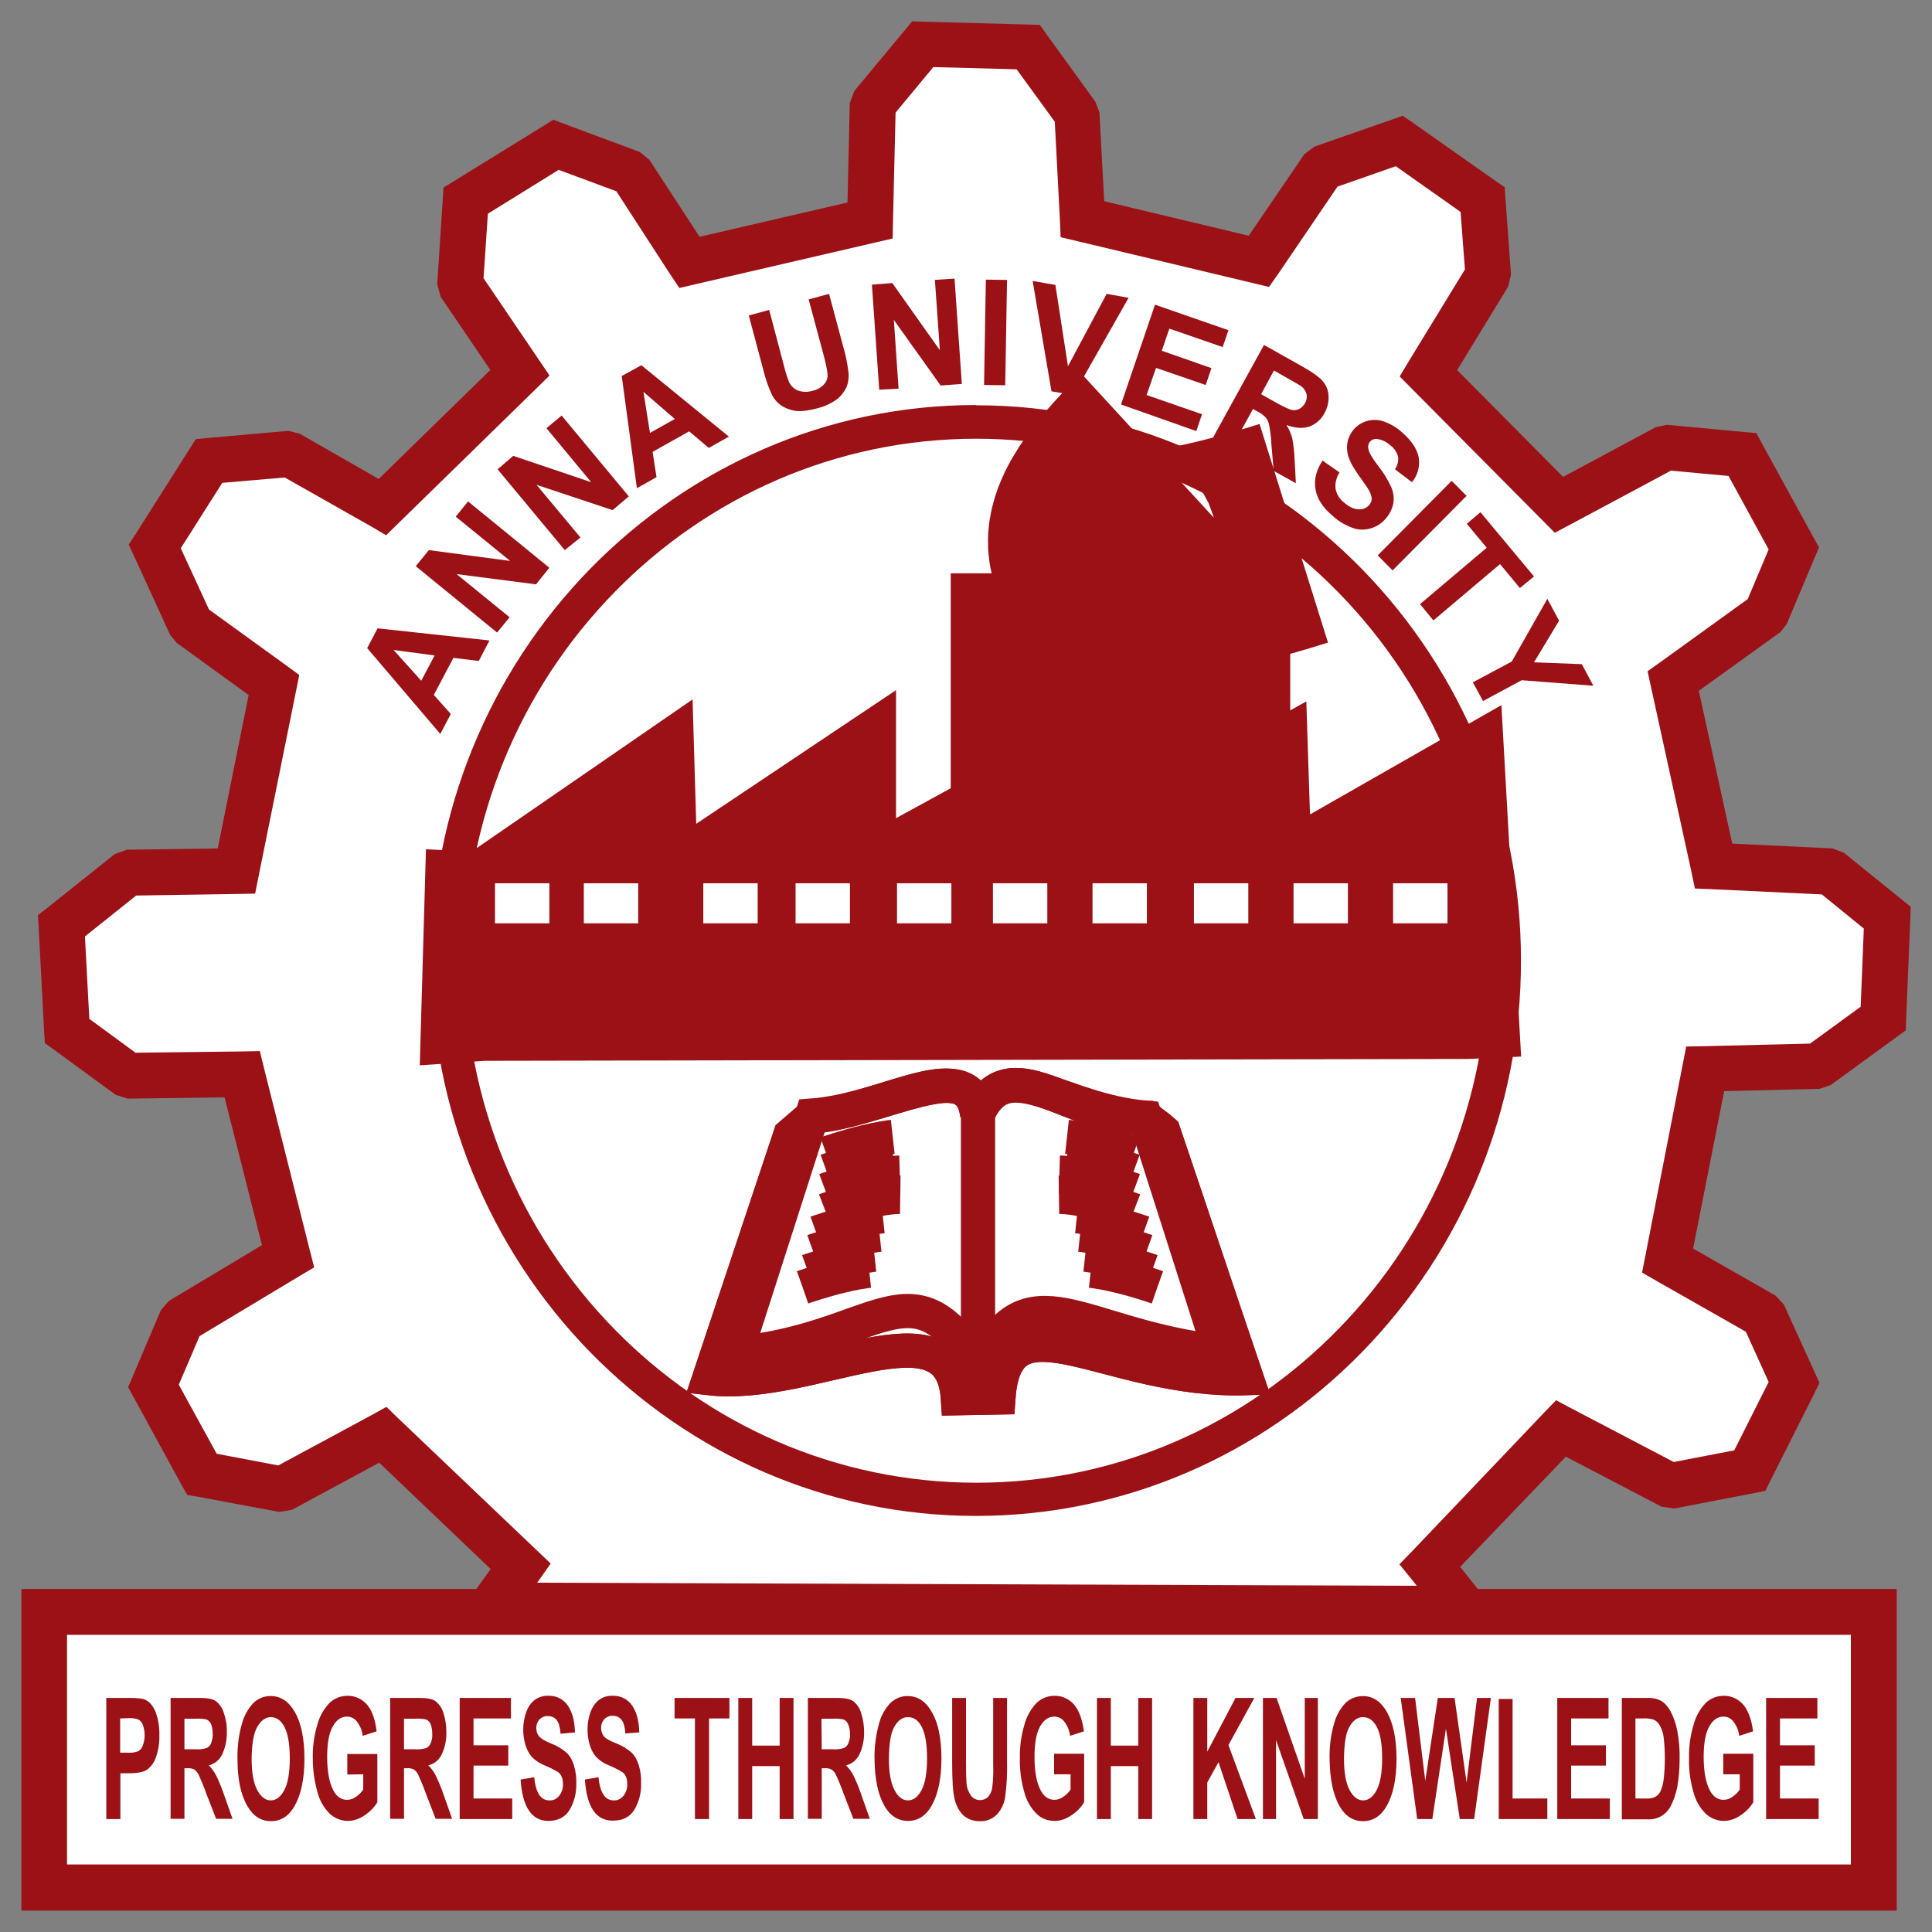 <svg width="70" height="70" viewBox="0 0 70 70" fill="none" xmlns="http://www.w3.org/2000/svg">
<rect x="0" y="0" width="70" height="70" fill="#808080" stroke="none"/>
<path d="M17.365 57.806L18.076 56.823L13.776 52.72L10.508 54.485L10.12 54.552L7.213 54.008L6.929 53.961L6.786 53.712L5.034 50.506L4.892 50.248L5.006 49.981L6.019 47.596L6.266 47.309L9.751 45.22L8.311 39.532L4.656 39.58L4.296 39.466L2.079 37.843L1.843 37.672L1.824 37.385L1.625 33.578L1.606 33.263L1.852 33.072L4.267 31.145L4.637 31.011L8.074 30.963L9.258 25.085L6.559 23.129L6.36 22.89L5.063 20.056L4.921 19.751L5.101 19.474L7.061 16.382L7.222 16.125L7.516 16.096L10.433 15.838L10.774 15.924L13.757 17.633L18.057 13.434L16.172 10.657L16.068 10.275L16.267 7.231L16.286 6.926L16.551 6.764L19.828 4.741L20.074 4.588L20.349 4.693L23.067 5.704L23.36 5.943L25.245 8.834L30.927 7.517L31.013 3.777L31.155 3.405L32.964 1.229L33.153 1L33.437 1.01L37.263 1.115L37.557 1.124L37.727 1.363L39.489 3.796L39.612 4.12L39.792 7.47L45.342 8.796L47.425 5.743L47.728 5.514L50.494 4.55L50.788 4.445L51.043 4.617L54.064 6.745L54.301 6.907L54.32 7.193L54.519 9.932L54.434 10.294L52.511 13.443L56.593 17.556L60.078 15.686L60.41 15.619L63.175 15.877L63.497 15.905L63.649 16.192L65.514 19.589L65.657 19.846L65.543 20.113L64.539 22.499L64.35 22.738L61.3 24.932L62.579 30.782L66.348 30.963L66.698 31.097L68.763 32.767L69 32.958L68.99 33.263L68.839 36.918L68.829 37.214L68.593 37.385L66.225 39.112L65.884 39.227L62.285 39.313L61.092 45.353L64.189 47.119L64.444 47.395L65.552 49.829L65.675 50.096L65.552 50.353L63.942 53.55L63.81 53.817L63.526 53.875L60.656 54.428L60.268 54.371L56.688 52.501L52.606 56.757L53.525 57.911L54.311 58.904H53.051L17.848 58.77L16.674 58.76L17.365 57.806Z" fill="#9C1116" stroke="#9C1116" stroke-width="0.45" stroke-miterlimit="2.61"/>
<path d="M19.354 57.11L19.023 57.568L51.801 57.682L51.337 57.1L51.005 56.69L51.375 56.308L56.11 51.337L56.423 51.012L56.82 51.222L60.609 53.207L62.986 52.749L64.331 50.077L63.431 48.092L60.126 46.212L59.747 45.993L59.832 45.563L61.187 38.617L61.281 38.139L61.764 38.13L65.657 38.035L67.636 36.594L67.759 33.54L66.092 32.185L62.058 31.994L61.594 31.975L61.499 31.517L60.031 24.809L59.946 24.417L60.268 24.188L63.507 21.851L64.331 19.894L62.768 17.032L60.495 16.822L56.773 18.816L56.375 19.026L56.063 18.711L51.327 13.94L50.996 13.606L51.242 13.195L53.307 9.818L53.136 7.556L50.608 5.772L48.316 6.573L46.118 9.808L45.882 10.142L45.484 10.046L39.091 8.52L38.646 8.415L38.627 7.957L38.438 4.331L36.951 2.289L33.712 2.203L32.225 3.997L32.13 7.995L32.121 8.462L31.666 8.567L25.122 10.085L24.715 10.18L24.478 9.827L22.48 6.745L20.216 5.905L17.46 7.613L17.29 10.142L19.335 13.157L19.619 13.577L19.259 13.93L14.278 18.797L13.956 19.112L13.568 18.883L10.366 17.07L7.923 17.28L6.294 19.847L7.393 22.232L10.281 24.322L10.594 24.551L10.518 24.933L9.154 31.679L9.059 32.156L8.576 32.166L4.854 32.223L2.847 33.826L3.017 37.033L4.836 38.368L8.766 38.321L9.239 38.311L9.353 38.779L11.011 45.373L11.124 45.812L10.736 46.041L7.052 48.255L6.228 50.182L7.705 52.873L10.12 53.331L13.586 51.461L13.965 51.251L14.278 51.556L19.278 56.318L19.657 56.68L19.354 57.11Z" fill="white" stroke="#9C1116" stroke-width="0.45" stroke-miterlimit="2.61"/>
<path d="M17.214 31.278L24.696 26.125L24.828 30.619L32.045 25.791V30.352L39.527 26.259L39.584 30.219L46.933 26.116L47.066 30.219L54.017 26.249L54.67 37.881L53.165 37.948L17.545 38.015L15.642 38.148L15.841 31.211L17.214 31.278Z" fill="#9C1116" stroke="#9C1116" stroke-width="0.84" stroke-miterlimit="2.61"/>
<path d="M35.37 14.684C40.806 14.684 45.74 16.946 49.32 20.591C53.032 24.38 55.116 29.485 55.107 34.809C55.116 40.134 53.032 45.239 49.31 49.028C45.731 52.673 40.796 54.925 35.36 54.925C29.924 54.925 24.99 52.663 21.41 49.018C17.697 45.23 15.614 40.124 15.623 34.8C15.614 29.475 17.697 24.37 21.41 20.582C24.99 16.936 29.924 14.675 35.36 14.675L35.37 14.684ZM35.37 15.896C30.265 15.896 25.634 18.015 22.281 21.44C18.786 25 16.835 29.8 16.835 34.809C16.826 39.81 18.786 44.619 22.281 48.178C25.643 51.604 30.274 53.722 35.379 53.722C40.484 53.722 45.115 51.604 48.468 48.178C51.962 44.619 53.913 39.819 53.913 34.809C53.923 29.8 51.962 25 48.468 21.44C45.105 18.015 40.474 15.896 35.37 15.896Z" fill="#9C1116"/>
<path d="M17.934 32.003H19.904V33.454H17.934V32.003Z" fill="white"/>
<path d="M21.153 32.003H23.123V33.454H21.153V32.003Z" fill="white"/>
<path d="M25.482 32.003H27.452V33.454H25.482V32.003Z" fill="white"/>
<path d="M28.825 32.003H30.795V33.454H28.825V32.003Z" fill="white"/>
<path d="M32.5 32.003H34.47V33.454H32.5V32.003Z" fill="white"/>
<path d="M35.976 32.003H37.946V33.454H35.976V32.003Z" fill="white"/>
<path d="M39.584 32.003H41.554V33.454H39.584V32.003Z" fill="white"/>
<path d="M43.258 32.003H45.228V33.454H43.258V32.003Z" fill="white"/>
<path d="M46.867 32.003H48.837V33.454H46.867V32.003Z" fill="white"/>
<path d="M50.475 32.003H52.445V33.454H50.475V32.003Z" fill="white"/>
<path d="M41.998 16.602C41.998 16.602 34.99 23.043 46.876 19.322" stroke="#9C1116" stroke-width="8.3" stroke-miterlimit="2.61"/>
<path d="M40.597 20.772V30.391" stroke="#9C1116" stroke-width="12.3" stroke-miterlimit="2.61"/>
<path d="M17.735 23.205L17.347 23.949L16.428 23.835L15.718 25.18L16.333 25.867L15.954 26.593L13.303 23.482L13.682 22.766L17.735 23.205ZM15.746 23.749L14.259 23.549L15.263 24.665L15.746 23.749ZM18.01 22.919L15.064 20.514L15.538 19.932L18.483 20.323L16.513 18.72L16.958 18.167L19.904 20.571L19.421 21.172L16.542 20.8L18.464 22.365L18.01 22.919ZM20.463 19.932L18.029 17.003L18.597 16.516L21.419 17.47L19.8 15.514L20.349 15.056L22.783 17.985L22.196 18.482L19.44 17.566L21.031 19.474L20.463 19.932ZM26.41 15.819L25.681 16.23L24.971 15.628L23.645 16.373L23.787 17.289L23.076 17.689L22.527 13.624L23.238 13.233L26.41 15.819ZM24.45 15.18L23.313 14.197L23.55 15.686L24.45 15.18ZM27.13 11.43L27.869 11.229L28.399 13.233C28.447 13.443 28.513 13.643 28.588 13.844C28.655 13.977 28.768 14.092 28.91 14.149C29.081 14.207 29.261 14.216 29.431 14.159C29.602 14.13 29.763 14.035 29.877 13.901C29.962 13.796 30 13.663 29.981 13.529C29.952 13.31 29.905 13.1 29.848 12.89L29.299 10.848L30.038 10.647L30.558 12.584C30.653 12.899 30.71 13.214 30.748 13.539C30.757 13.72 30.729 13.901 30.653 14.063C30.568 14.226 30.454 14.369 30.303 14.483C30.094 14.626 29.867 14.731 29.63 14.789C29.28 14.884 29.005 14.913 28.806 14.884C28.626 14.855 28.447 14.789 28.295 14.684C28.162 14.588 28.058 14.474 27.982 14.331C27.84 14.035 27.736 13.729 27.66 13.415L27.13 11.43ZM31.856 14.121L31.591 10.313L32.33 10.256L34.053 12.689L33.873 10.142L34.584 10.094L34.849 13.911L34.081 13.968L32.386 11.592L32.557 14.082L31.856 14.121ZM35.654 13.949L35.72 10.132L36.487 10.142L36.421 13.958L35.654 13.949ZM38.097 14.178L37.415 10.18L38.239 10.323L38.694 13.271L40.096 10.647L40.891 10.79L38.893 14.312L38.097 14.178ZM40.616 14.655L41.848 11.039L44.509 11.964L44.3 12.575L42.368 11.907L42.094 12.708L43.893 13.338L43.685 13.949L41.885 13.329L41.544 14.312L43.552 15.008L43.344 15.619L40.616 14.655ZM43.959 15.838L45.797 12.498L47.208 13.29C47.558 13.491 47.805 13.663 47.928 13.815C48.06 13.968 48.127 14.149 48.136 14.35C48.146 14.56 48.098 14.77 47.994 14.96C47.88 15.189 47.672 15.371 47.435 15.457C47.199 15.533 46.924 15.514 46.611 15.399C46.706 15.552 46.772 15.705 46.82 15.877C46.867 16.125 46.895 16.382 46.905 16.63L46.952 17.508L46.147 17.06L46.062 16.058C46.053 15.829 46.024 15.6 45.977 15.371C45.958 15.275 45.91 15.189 45.854 15.123C45.759 15.027 45.655 14.951 45.532 14.894L45.399 14.817L44.632 16.21L43.959 15.838ZM45.693 14.283L46.185 14.56C46.507 14.741 46.715 14.836 46.81 14.855C46.905 14.874 46.99 14.855 47.075 14.817C47.161 14.77 47.236 14.693 47.284 14.607C47.341 14.512 47.359 14.397 47.341 14.283C47.312 14.178 47.246 14.073 47.161 14.006C47.113 13.968 46.952 13.873 46.678 13.72L46.157 13.424L45.693 14.283ZM47.918 16.688L48.534 17.117C48.42 17.298 48.363 17.508 48.392 17.718C48.43 17.919 48.543 18.09 48.704 18.214C48.894 18.377 49.074 18.453 49.235 18.453C49.377 18.462 49.519 18.405 49.614 18.291C49.67 18.224 49.699 18.148 49.699 18.062C49.689 17.957 49.651 17.852 49.595 17.756C49.547 17.67 49.424 17.499 49.235 17.232C48.989 16.888 48.846 16.602 48.818 16.382C48.733 15.886 49.036 15.399 49.519 15.256C49.718 15.199 49.926 15.199 50.125 15.266C50.371 15.352 50.589 15.476 50.779 15.648C51.138 15.953 51.347 16.268 51.404 16.583C51.451 16.898 51.366 17.222 51.157 17.47L50.542 17.003C50.636 16.869 50.674 16.707 50.655 16.544C50.608 16.382 50.513 16.23 50.371 16.134C50.239 16.01 50.068 15.924 49.879 15.905C49.784 15.896 49.689 15.934 49.633 16.01C49.576 16.077 49.557 16.172 49.576 16.258C49.595 16.382 49.718 16.602 49.955 16.907C50.135 17.136 50.286 17.384 50.409 17.651C50.485 17.833 50.513 18.033 50.485 18.224C50.447 18.434 50.352 18.625 50.21 18.787C50.068 18.959 49.888 19.073 49.68 19.14C49.462 19.207 49.235 19.207 49.017 19.13C48.752 19.035 48.505 18.892 48.297 18.701C47.928 18.396 47.719 18.071 47.663 17.728C47.606 17.384 47.681 17.05 47.918 16.688ZM49.917 20.123L52.597 17.422L53.137 17.966L50.456 20.667L49.917 20.123ZM51.451 21.888L53.866 19.846L53.146 18.978L53.639 18.558L55.58 20.886L55.069 21.306L54.349 20.438L51.934 22.48L51.451 21.888ZM53.364 24.722L54.775 23.968L56.063 21.697L56.489 22.489L55.58 23.997L57.313 24.064L57.73 24.846L55.135 24.646L53.733 25.4L53.364 24.722Z" fill="#9C1116"/>
<path d="M28.636 41.126C28.92 40.878 29.129 40.706 29.413 40.458C32.112 40.229 35.133 38.082 35.408 40.401C36.544 37.844 38.808 40.611 41.545 40.516C41.744 40.687 41.952 40.812 42.151 40.993C43.155 43.951 44.159 46.976 45.163 49.934C40.115 50.096 36.459 46.699 36.175 50.631L34.707 50.659C34.47 47.005 29.422 50.364 25.7 49.934C26.676 46.995 27.661 44.065 28.636 41.126Z" stroke="#9C1116" stroke-width="1.24" stroke-miterlimit="2.61"/>
<path d="M28.636 41.126C28.92 40.878 29.129 40.706 29.413 40.458C32.112 40.229 35.133 38.082 35.408 40.401C36.544 37.844 38.808 40.611 41.545 40.516C41.744 40.687 41.952 40.812 42.151 40.993C43.155 43.951 44.159 46.976 45.163 49.934C40.115 50.096 36.459 46.699 36.175 50.631L34.707 50.659C34.47 47.005 29.422 50.364 25.7 49.934C26.676 46.995 27.661 44.065 28.636 41.126Z" stroke="#9C1116" stroke-width="1.24" stroke-miterlimit="2.61"/>
<path d="M29.422 40.42C32.121 40.22 35.142 38.187 35.417 40.286C36.572 38.158 38.315 40.21 41.497 40.496L44.206 48.98C39.072 48.407 37.245 45.802 35.474 49.581C33.03 45.544 31.884 48.541 26.656 49.037L29.422 40.42Z" stroke="#9C1116" stroke-width="1.24" stroke-miterlimit="2.61"/>
<path d="M35.435 40.315V49.418" stroke="#9C1116" stroke-width="1.24" stroke-miterlimit="2.61"/>
<path d="M29.934 41.794C29.934 41.794 32.585 40.849 33.447 41.26C34.309 41.67 34.527 41.479 34.527 41.479" stroke="#9C1116" stroke-width="1.24" stroke-miterlimit="2.61" stroke-dasharray="2.49 2.49"/>
<path d="M29.942 42.423C29.942 42.423 32.547 41.479 33.39 41.899C34.233 42.319 34.45 42.118 34.45 42.118" stroke="#9C1116" stroke-width="1.24" stroke-miterlimit="2.61" stroke-dasharray="2.49 2.49"/>
<path d="M29.924 43.187C29.924 43.187 32.462 42.242 33.286 42.662C34.11 43.082 34.318 42.882 34.318 42.882" stroke="#9C1116" stroke-width="1.38" stroke-miterlimit="2.61" stroke-dasharray="2.76 2.76"/>
<path d="M29.924 43.922C29.924 43.922 32.386 42.977 33.182 43.397C33.977 43.817 34.176 43.617 34.176 43.617" stroke="#9C1116" stroke-width="1.39" stroke-miterlimit="2.61" stroke-dasharray="2.78 2.78"/>
<path d="M29.574 44.666C29.574 44.666 32.225 43.721 33.087 44.141C33.949 44.561 34.167 44.361 34.167 44.361" stroke="#9C1116" stroke-width="1.24" stroke-miterlimit="2.61" stroke-dasharray="2.49 2.49"/>
<path d="M29.459 45.335C29.459 45.335 32.111 44.39 32.973 44.81C33.835 45.23 34.053 45.029 34.053 45.029" stroke="#9C1116" stroke-width="1.24" stroke-miterlimit="2.61" stroke-dasharray="2.49 2.49"/>
<path d="M29.27 46.059C29.27 46.059 31.922 45.114 32.784 45.534C33.645 45.954 33.863 45.754 33.863 45.754" stroke="#9C1116" stroke-width="1.24" stroke-miterlimit="2.61" stroke-dasharray="2.49 2.49"/>
<path d="M29.081 46.642C29.081 46.642 31.732 45.697 32.594 46.117C33.456 46.537 33.674 46.336 33.674 46.336" stroke="#9C1116" stroke-width="1.24" stroke-miterlimit="2.61" stroke-dasharray="2.49 2.49"/>
<path d="M41.071 41.794C41.071 41.794 38.419 40.849 37.557 41.26C36.695 41.67 36.477 41.479 36.477 41.479" stroke="#9C1116" stroke-width="1.24" stroke-miterlimit="2.61" stroke-dasharray="2.49 2.49"/>
<path d="M41.08 42.423C41.08 42.423 38.475 41.479 37.633 41.899C36.79 42.319 36.572 42.118 36.572 42.118" stroke="#9C1116" stroke-width="1.24" stroke-miterlimit="2.61" stroke-dasharray="2.49 2.49"/>
<path d="M41.061 43.187C41.061 43.187 38.523 42.242 37.699 42.662C36.875 43.082 36.667 42.882 36.667 42.882" stroke="#9C1116" stroke-width="1.38" stroke-miterlimit="2.61" stroke-dasharray="2.76 2.76"/>
<path d="M41.062 43.922C41.062 43.922 38.599 42.977 37.804 43.397C37.008 43.817 36.8 43.617 36.8 43.617" stroke="#9C1116" stroke-width="1.39" stroke-miterlimit="2.61" stroke-dasharray="2.78 2.78"/>
<path d="M41.431 44.666C41.431 44.666 38.779 43.721 37.917 44.141C37.055 44.561 36.837 44.361 36.837 44.361" stroke="#9C1116" stroke-width="1.24" stroke-miterlimit="2.61" stroke-dasharray="2.49 2.49"/>
<path d="M41.544 45.335C41.544 45.335 38.893 44.39 38.031 44.81C37.169 45.23 36.951 45.029 36.951 45.029" stroke="#9C1116" stroke-width="1.24" stroke-miterlimit="2.61" stroke-dasharray="2.49 2.49"/>
<path d="M41.733 46.059C41.733 46.059 39.082 45.114 38.22 45.534C37.358 45.954 37.14 45.754 37.14 45.754" stroke="#9C1116" stroke-width="1.24" stroke-miterlimit="2.61" stroke-dasharray="2.49 2.49"/>
<path d="M41.933 46.642C41.933 46.642 39.281 45.697 38.419 46.117C37.557 46.537 37.339 46.336 37.339 46.336" stroke="#9C1116" stroke-width="1.24" stroke-miterlimit="2.61" stroke-dasharray="2.49 2.49"/>
<path d="M1.606 57.797H68.498V69H1V57.797H1.606Z" fill="#9C1116" stroke="#9C1116" stroke-width="0.45" stroke-miterlimit="2.61"/>
<path d="M67.286 59.008H2.203V67.778H67.286V59.008Z" fill="white" stroke="#9C1116" stroke-width="0.45" stroke-miterlimit="2.61"/>
<path d="M3.851 65.908V61.519H4.666C4.969 61.519 5.168 61.538 5.262 61.585C5.414 61.652 5.537 61.795 5.632 62.015C5.736 62.291 5.783 62.578 5.774 62.873C5.783 63.141 5.736 63.417 5.651 63.666C5.594 63.847 5.48 63.999 5.338 64.114C5.215 64.2 4.997 64.248 4.694 64.248H4.362V65.908H3.851ZM4.353 62.263V63.503H4.637C4.77 63.513 4.893 63.494 5.016 63.446C5.092 63.398 5.149 63.322 5.177 63.236C5.262 62.998 5.262 62.74 5.177 62.501C5.149 62.415 5.092 62.349 5.016 62.301C4.883 62.253 4.741 62.244 4.599 62.253L4.353 62.263ZM6.181 65.908V61.519H7.242C7.516 61.519 7.706 61.557 7.819 61.633C7.952 61.738 8.056 61.881 8.103 62.043C8.179 62.263 8.227 62.501 8.217 62.74C8.227 63.026 8.17 63.312 8.047 63.57C7.952 63.77 7.772 63.914 7.564 63.961C7.668 64.066 7.762 64.19 7.829 64.324C7.942 64.553 8.037 64.791 8.122 65.04L8.425 65.898H7.829L7.459 64.944C7.384 64.725 7.289 64.505 7.194 64.295C7.156 64.228 7.109 64.162 7.043 64.114C6.967 64.076 6.872 64.057 6.787 64.066H6.683V65.898H6.181V65.908ZM6.683 63.379H7.062C7.213 63.389 7.355 63.379 7.497 63.331C7.564 63.293 7.62 63.236 7.649 63.16C7.687 63.045 7.715 62.931 7.706 62.807C7.706 62.692 7.687 62.578 7.649 62.473C7.62 62.396 7.564 62.339 7.488 62.301C7.355 62.272 7.213 62.263 7.081 62.272H6.683V63.379ZM8.605 63.742C8.596 63.303 8.643 62.873 8.766 62.454C8.842 62.167 8.984 61.91 9.183 61.7C9.354 61.538 9.581 61.442 9.818 61.452C10.178 61.452 10.471 61.652 10.689 62.043C10.916 62.434 11.03 62.998 11.03 63.723C11.03 64.457 10.907 65.03 10.67 65.44C10.462 65.803 10.178 65.984 9.818 65.984C9.458 65.984 9.174 65.803 8.965 65.44C8.719 65.02 8.605 64.457 8.605 63.742ZM9.117 63.713C9.117 64.219 9.183 64.591 9.316 64.849C9.448 65.097 9.609 65.231 9.808 65.231C10.007 65.231 10.168 65.106 10.301 64.858C10.433 64.61 10.499 64.228 10.499 63.704C10.499 63.198 10.433 62.816 10.31 62.578C10.187 62.339 10.017 62.215 9.818 62.215C9.619 62.215 9.448 62.339 9.316 62.578C9.183 62.816 9.126 63.198 9.117 63.713ZM12.583 64.295V63.551H13.672V65.297C13.559 65.488 13.398 65.65 13.208 65.774C13.028 65.898 12.82 65.975 12.602 65.975C12.356 65.975 12.129 65.879 11.949 65.717C11.731 65.498 11.579 65.231 11.503 64.935C11.39 64.534 11.333 64.124 11.333 63.713C11.323 63.293 11.38 62.873 11.503 62.473C11.579 62.186 11.731 61.919 11.939 61.7C12.11 61.538 12.337 61.442 12.583 61.442C12.858 61.433 13.123 61.557 13.303 61.767C13.483 61.986 13.597 62.301 13.644 62.73L13.142 62.893C13.123 62.702 13.047 62.53 12.934 62.377C12.848 62.263 12.716 62.196 12.574 62.196C12.356 62.196 12.185 62.32 12.053 62.559C11.92 62.797 11.854 63.16 11.854 63.656C11.854 64.181 11.93 64.582 12.072 64.858C12.195 65.097 12.365 65.211 12.574 65.211C12.687 65.211 12.791 65.173 12.877 65.116C12.99 65.04 13.085 64.954 13.161 64.839V64.286L12.583 64.295ZM14.136 65.908V61.519H15.197C15.472 61.519 15.661 61.557 15.775 61.633C15.907 61.738 16.012 61.881 16.059 62.043C16.135 62.263 16.172 62.501 16.172 62.74C16.182 63.026 16.125 63.312 16.002 63.57C15.907 63.77 15.727 63.914 15.519 63.961C15.623 64.066 15.718 64.19 15.784 64.324C15.898 64.553 15.993 64.791 16.078 65.04L16.381 65.898H15.784L15.415 64.944C15.339 64.725 15.244 64.505 15.15 64.295C15.112 64.219 15.064 64.162 14.998 64.114C14.922 64.076 14.828 64.057 14.742 64.066H14.638V65.898H14.136V65.908ZM14.638 63.379H15.017C15.169 63.389 15.311 63.379 15.453 63.331C15.519 63.293 15.576 63.236 15.604 63.16C15.652 63.045 15.671 62.931 15.661 62.807C15.661 62.692 15.642 62.578 15.604 62.473C15.576 62.396 15.519 62.339 15.443 62.301C15.311 62.272 15.169 62.263 15.036 62.272H14.638V63.379ZM16.655 65.908V61.519H18.512V62.263H17.157V63.236H18.417V63.971H17.157V65.164H18.559V65.908H16.655ZM18.862 64.477L19.355 64.391C19.412 64.954 19.591 65.231 19.904 65.231C20.046 65.24 20.179 65.173 20.264 65.059C20.359 64.935 20.406 64.782 20.396 64.629C20.396 64.543 20.387 64.457 20.349 64.372C20.321 64.305 20.273 64.238 20.207 64.2C20.065 64.114 19.913 64.038 19.753 63.971C19.573 63.904 19.412 63.799 19.279 63.666C19.165 63.541 19.09 63.389 19.042 63.236C18.985 63.055 18.957 62.854 18.957 62.663C18.957 62.444 18.995 62.225 19.071 62.015C19.137 61.843 19.241 61.69 19.383 61.585C19.525 61.48 19.705 61.433 19.876 61.442C20.15 61.433 20.406 61.557 20.567 61.786C20.728 62.015 20.823 62.339 20.832 62.769L20.311 62.816C20.292 62.578 20.245 62.415 20.169 62.32C20.093 62.225 19.98 62.177 19.857 62.177C19.743 62.167 19.629 62.215 19.544 62.301C19.468 62.387 19.43 62.492 19.43 62.606C19.43 62.711 19.459 62.826 19.535 62.912C19.601 62.998 19.753 63.083 19.989 63.179C20.188 63.255 20.378 63.37 20.538 63.513C20.662 63.637 20.747 63.799 20.794 63.961C20.86 64.181 20.889 64.4 20.88 64.629C20.889 64.963 20.804 65.297 20.633 65.584C20.472 65.841 20.216 65.975 19.866 65.975C19.269 65.975 18.928 65.479 18.862 64.477ZM21.192 64.477L21.684 64.391C21.741 64.954 21.921 65.231 22.234 65.231C22.376 65.24 22.508 65.173 22.594 65.059C22.688 64.935 22.736 64.782 22.726 64.629C22.726 64.543 22.717 64.457 22.679 64.372C22.651 64.305 22.603 64.238 22.537 64.2C22.395 64.114 22.243 64.038 22.082 63.971C21.902 63.904 21.741 63.799 21.609 63.666C21.495 63.541 21.419 63.389 21.372 63.236C21.315 63.055 21.287 62.854 21.287 62.663C21.287 62.444 21.325 62.225 21.4 62.015C21.467 61.843 21.571 61.69 21.713 61.585C21.855 61.48 22.025 61.433 22.205 61.442C22.48 61.433 22.736 61.557 22.897 61.786C23.058 62.015 23.152 62.339 23.162 62.769L22.66 62.807C22.641 62.568 22.594 62.406 22.518 62.31C22.442 62.215 22.328 62.167 22.205 62.167C22.092 62.158 21.978 62.206 21.893 62.291C21.817 62.377 21.779 62.482 21.779 62.597C21.779 62.702 21.808 62.816 21.874 62.902C21.94 62.988 22.092 63.074 22.338 63.169C22.537 63.246 22.726 63.36 22.887 63.503C23.01 63.627 23.096 63.79 23.143 63.952C23.209 64.171 23.238 64.391 23.228 64.62C23.238 64.954 23.152 65.288 22.982 65.574C22.821 65.832 22.565 65.965 22.215 65.965C21.599 65.975 21.258 65.479 21.192 64.477ZM25.179 65.908V62.263H24.441V61.519H26.429V62.263H25.691V65.908H25.179ZM26.751 65.908V61.519H27.253V63.246H28.248V61.519H28.75V65.908H28.248V63.99H27.253V65.908H26.751ZM29.27 65.908V61.519H30.331C30.606 61.519 30.795 61.557 30.909 61.633C31.042 61.738 31.146 61.881 31.193 62.043C31.269 62.263 31.307 62.501 31.307 62.74C31.316 63.026 31.259 63.312 31.136 63.57C31.042 63.77 30.862 63.914 30.653 63.961C30.758 64.066 30.852 64.19 30.919 64.324C31.032 64.553 31.127 64.791 31.212 65.04L31.515 65.898H30.919L30.549 64.944C30.473 64.725 30.379 64.505 30.284 64.295C30.246 64.219 30.199 64.162 30.132 64.114C30.057 64.076 29.962 64.057 29.877 64.066H29.773V65.898H29.27V65.908ZM29.773 63.379H30.151C30.303 63.389 30.445 63.379 30.587 63.331C30.653 63.293 30.71 63.236 30.738 63.16C30.786 63.045 30.805 62.931 30.795 62.807C30.795 62.692 30.776 62.578 30.729 62.473C30.701 62.396 30.644 62.339 30.568 62.301C30.435 62.272 30.293 62.263 30.161 62.272H29.763L29.773 63.379ZM31.686 63.742C31.676 63.303 31.733 62.873 31.847 62.454C31.922 62.167 32.064 61.91 32.263 61.7C32.434 61.538 32.661 61.442 32.898 61.452C33.258 61.452 33.551 61.652 33.769 62.043C33.996 62.434 34.11 62.998 34.11 63.713C34.11 64.448 33.987 65.02 33.75 65.431C33.542 65.793 33.258 65.975 32.898 65.975C32.538 65.975 32.254 65.793 32.045 65.431C31.809 65.02 31.695 64.457 31.686 63.742ZM32.206 63.713C32.206 64.219 32.273 64.591 32.405 64.849C32.538 65.106 32.699 65.231 32.898 65.231C33.097 65.231 33.258 65.106 33.39 64.858C33.523 64.61 33.589 64.219 33.589 63.704C33.589 63.188 33.523 62.816 33.4 62.578C33.277 62.33 33.106 62.215 32.898 62.215C32.69 62.215 32.529 62.339 32.396 62.578C32.263 62.816 32.216 63.198 32.206 63.713ZM34.498 61.519H35V63.895C35 64.267 35.01 64.505 35.019 64.61C35.029 64.772 35.086 64.925 35.18 65.059C35.256 65.164 35.379 65.221 35.512 65.221C35.616 65.221 35.72 65.183 35.796 65.106C35.872 65.02 35.928 64.916 35.947 64.791C35.985 64.505 35.995 64.219 35.985 63.942V61.519H36.487V63.818C36.497 64.248 36.478 64.668 36.421 65.097C36.392 65.335 36.288 65.555 36.127 65.736C35.966 65.898 35.748 65.994 35.521 65.984C35.303 65.994 35.086 65.927 34.915 65.784C34.754 65.631 34.65 65.431 34.593 65.211C34.527 64.963 34.498 64.515 34.498 63.856V61.519ZM38.192 64.286V63.541H39.281V65.297C39.167 65.488 39.007 65.65 38.817 65.774C38.637 65.898 38.429 65.975 38.211 65.975C37.965 65.975 37.728 65.889 37.557 65.717C37.34 65.498 37.188 65.231 37.112 64.935C36.999 64.534 36.942 64.124 36.951 63.713C36.942 63.293 36.999 62.873 37.122 62.473C37.198 62.186 37.349 61.919 37.557 61.7C37.728 61.538 37.955 61.442 38.202 61.442C38.476 61.433 38.741 61.557 38.921 61.767C39.101 61.986 39.215 62.301 39.272 62.73L38.77 62.893C38.751 62.702 38.675 62.53 38.561 62.377C38.476 62.263 38.343 62.196 38.202 62.196C37.984 62.196 37.813 62.32 37.681 62.559C37.548 62.797 37.482 63.16 37.482 63.656C37.482 64.181 37.557 64.582 37.7 64.858C37.823 65.097 37.993 65.211 38.202 65.211C38.315 65.211 38.419 65.173 38.505 65.116C38.618 65.04 38.713 64.954 38.789 64.839V64.286H38.192ZM39.745 65.908V61.519H40.247V63.246H41.242V61.519H41.743V65.908H41.242V63.99H40.247V65.908H39.745ZM43.24 65.908V61.519H43.742V63.465L44.765 61.519H45.447L44.509 63.227L45.503 65.908H44.84L44.149 63.847L43.742 64.582V65.908H43.24ZM45.759 65.908V61.519H46.252L47.274 64.448V61.519H47.748V65.908H47.236L46.233 63.045V65.908H45.759ZM48.174 63.742C48.165 63.303 48.212 62.873 48.335 62.454C48.411 62.167 48.553 61.91 48.752 61.7C48.922 61.538 49.15 61.452 49.386 61.452C49.746 61.452 50.04 61.652 50.258 62.043C50.475 62.434 50.599 62.998 50.599 63.723C50.599 64.457 50.475 65.03 50.239 65.44C50.03 65.803 49.746 65.984 49.386 65.984C49.026 65.984 48.742 65.803 48.534 65.44C48.297 65.02 48.184 64.457 48.174 63.742ZM48.695 63.713C48.695 64.219 48.761 64.591 48.894 64.849C49.026 65.097 49.188 65.231 49.386 65.231C49.585 65.231 49.746 65.106 49.879 64.858C50.011 64.61 50.078 64.219 50.078 63.704C50.078 63.188 50.011 62.816 49.888 62.578C49.765 62.339 49.595 62.215 49.386 62.215C49.178 62.215 49.017 62.339 48.885 62.578C48.752 62.816 48.705 63.198 48.695 63.713ZM51.347 65.908L50.75 61.519H51.271L51.64 64.524L52.095 61.519H52.701L53.137 64.582L53.516 61.519H54.018L53.411 65.908H52.891L52.389 62.635L51.896 65.908H51.347ZM54.302 65.908V61.557H54.804V65.164H56.063V65.908H54.302ZM56.423 65.908V61.519H58.279V62.263H56.925V63.236H58.185V63.971H56.925V65.164H58.327V65.908H56.423ZM58.753 61.519H59.672C59.852 61.509 60.041 61.547 60.202 61.633C60.344 61.728 60.448 61.862 60.533 62.015C60.647 62.234 60.723 62.463 60.77 62.702C60.837 63.045 60.865 63.408 60.855 63.761C60.855 64.095 60.827 64.429 60.77 64.753C60.723 64.982 60.647 65.211 60.543 65.421C60.467 65.574 60.353 65.698 60.212 65.793C60.06 65.879 59.889 65.927 59.709 65.918H58.762V61.519H58.753ZM59.255 62.263V65.164H59.634C59.757 65.173 59.88 65.154 59.984 65.097C60.06 65.049 60.126 64.982 60.164 64.897C60.221 64.763 60.259 64.62 60.278 64.477C60.335 63.971 60.335 63.456 60.278 62.95C60.259 62.797 60.212 62.645 60.136 62.511C60.079 62.415 60.003 62.339 59.899 62.301C59.766 62.263 59.624 62.253 59.492 62.263H59.255ZM62.437 64.286V63.541H63.526V65.297C63.413 65.488 63.252 65.65 63.062 65.774C62.882 65.898 62.674 65.975 62.456 65.975C62.21 65.975 61.983 65.879 61.803 65.717C61.585 65.498 61.433 65.231 61.357 64.935C61.244 64.543 61.187 64.133 61.196 63.713C61.187 63.293 61.244 62.873 61.367 62.473C61.443 62.186 61.594 61.919 61.803 61.7C61.973 61.538 62.2 61.442 62.447 61.442C62.721 61.433 62.986 61.557 63.166 61.767C63.346 61.986 63.46 62.301 63.517 62.73L63.015 62.893C62.996 62.702 62.92 62.53 62.806 62.377C62.721 62.263 62.589 62.196 62.447 62.196C62.229 62.196 62.058 62.32 61.926 62.559C61.793 62.797 61.727 63.16 61.727 63.656C61.727 64.181 61.803 64.582 61.945 64.858C62.068 65.097 62.238 65.211 62.447 65.211C62.56 65.211 62.664 65.173 62.75 65.116C62.863 65.04 62.958 64.954 63.034 64.839V64.286H62.437ZM63.99 65.908V61.519H65.847V62.263H64.492V63.236H65.752V63.971H64.492V65.164H65.894V65.908H63.99Z" fill="#9C1116"/>
</svg>
